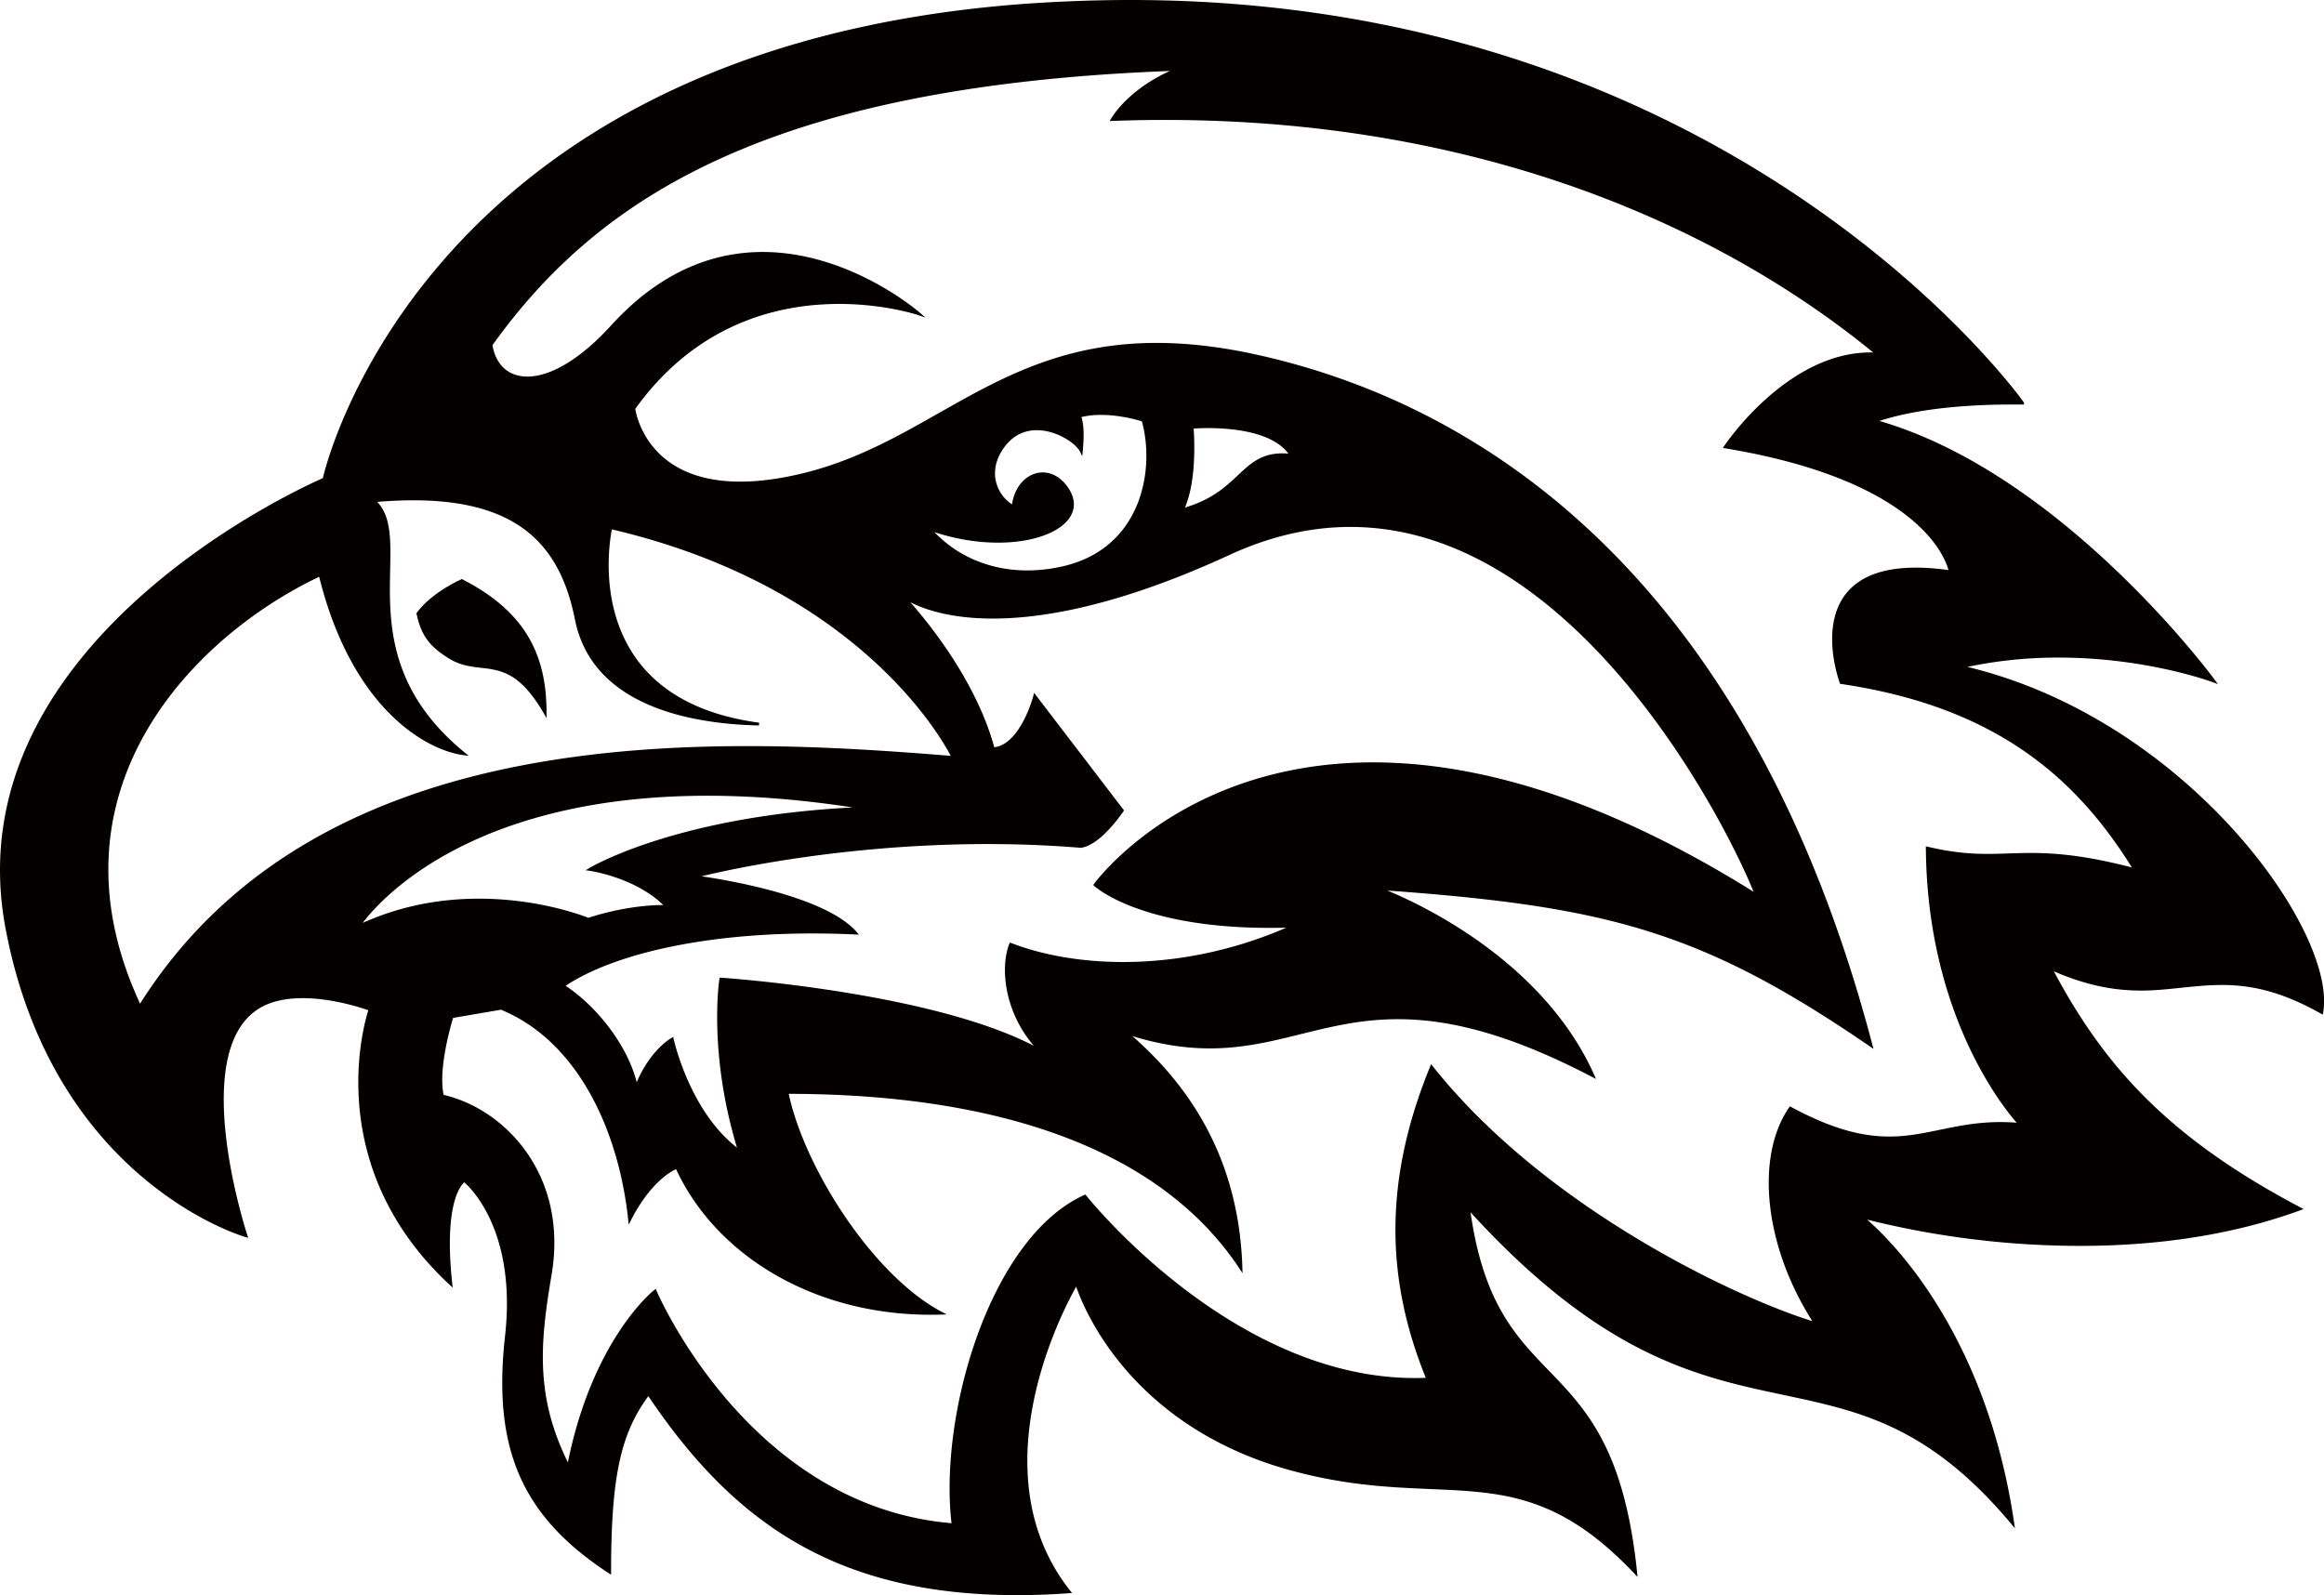 <svg id="eagle" xmlns="http://www.w3.org/2000/svg" viewBox="0 0 828.3 568.6"><title>Eagle319_1c</title><path d="M-256.5-83.3s-10.7,4.6-16.2,12.2c1.6,7.2,3.9,11.3,11.4,16,12,7.6,21.4-3.4,35,21.4C-225.9-54.6-232.5-71.1-256.5-83.3Z" transform="translate(421.1 289.7)" style="fill:#050000"/><path d="M370.8,60.9c9.9,0,20.9,2,35.6,10.3C411.5,42.4,357.1-34.1,277.8-52a157.6,157.6,0,0,1,34.8-3.8c31.9,0,55.4,8.9,55.4,8.9s-54.4-74.2-120.9-92.7c16.2-5.8,38.6-6.4,48.1-6.4h4.6S198.5-289.2-18.2-289.2q-18.5,0-38.2,1.4c-216.3,16.2-249.2,168.9-249.2,168.9s-132.7,56.3-113,160.2c17.1,90.2,85.2,109.5,85.2,109.5s-21.9-66.1,4.8-81.7c4.5-2.6,9.9-3.5,15.4-3.5,12.1,0,24,4.5,24,4.5s-18.9,53.7,28.8,97.9c-3.5-32.3,4.8-36.9,4.8-36.9s19.5,15.2,15,55.5,6.1,64,36.8,84.1c0-34.5,3.5-49.9,13.8-63.6,30.2,45.1,66.6,71.3,131.5,71.3q8.9,0,18.5-.7c-36.2-45.7,2.6-110,2.6-110s14.1,49.6,77.4,66.5c54.6,14.6,80.6-7,121.9,36.8-8.6-83.8-50.1-59.1-59.6-130.1,89.4,98.6,131.1,37.2,194,112.5C285,176.2,242.3,144,242.3,144a313.7,313.7,0,0,0,78.1,9.9c24.5,0,52.1-3.1,78.3-12.7-48.6-25.6-71-51.8-88.9-85.7,13.2,5.9,23.3,7.4,32.4,7.4S361,60.9,370.8,60.9Zm-742,8.3C-407.6-7.9-352.1-63.7-307-84.8-295.3-37-268.5-22.6-255.7-21c-44.1-36-16.8-76.8-32.1-90.2,48-4.3,66.2,12.5,72.1,42.2s39,36.8,65.1,37.4c-67-9-52.8-70-52.8-70,93.8,21.8,122,81.9,122,81.9C-166.9-26.7-307-33.8-371.3,69.2ZM-40.9-115.7c-6.5-9.4-17.9-5-19.1,6.6-6.1-3.4-10.3-12.5-3.4-21.7,9.2-12.2,25.3-3,27.7,1.9.5-5.2.5-9.4-.6-12.5,10.2-2.7,22.6,1.5,22.6,1.5,5,17.9-.2,46.2-28.7,52.6-20.6,4.6-37.4-2.4-47.3-13.8C-59.2-90.3-30.9-101.4-40.9-115.7ZM16.8-92.3C123.6-141.6,195.6,4.9,204.9,29.4,40.7-73.8-30.8,25.7-30.8,25.7s17.6,16.6,70.7,14.7C1.7,57.7-36.9,56.2-60.9,46.9c-3.3,8.3-1.9,25.2,10.6,38C-86.8,64.4-164.2,59.3-164.2,59.3s-4.2,26.5,6.7,61.4c-18.2-13.1-24-40-24-40s-7.8,4.2-12.8,17c-2.9-13.8-14.4-28.5-26.1-36,17.6-12.1,54.7-21.1,104.3-18.8-12.6-14.6-57.6-20.1-57.6-20.1S-110.6,5.9-35.9,12C-29,11.1-21.1-.8-21.1-.8L-52.3-41.6S-57-23.5-67.1-22.8C-75-52.2-99.5-77.4-99.5-77.4S-69.6-52.5,16.8-92.3ZM3.8-137.4s27.6-2.5,35.3,10C21.2-129.5,22.5-114,.3-108,5.5-118.5,3.8-137.4,3.8-137.4ZM-293.3,40.5s41-65.2,181.1-42.1c-66.9,2.5-98.7,21.8-98.7,21.8s17.1,2.4,27.4,13.2c-14.4-.2-27.9,4.6-27.9,4.6S-252.1,21-293.3,40.5ZM265.8,12.6c.5,64.8,33.1,98.5,33.1,98.5-32.1-3-41.6,16-81.9-5.8-12,17.3-9,49.3,9,76.8-26.9-8-96.1-40.1-136.9-91.5C72.2,131.9,73.5,167,87.8,201.9c-68.1,3.2-122.2-65.2-122.2-65.2-33.3,15-51.8,78-47,117.1-73.4-5.8-106.2-83.3-106.2-83.3s-22.1,17.3-30.9,62.6c-12.3-24.2-10.8-43.2-6.5-68.5,6-35.5-16.8-58.8-38.4-63.6-2.4-10.1,3.4-28.3,3.4-28.3l17.5-3c26.8,10.9,42.2,41.8,45.8,75.4,8-15.7,16.8-18.7,16.8-18.7,14.4,31.5,50.5,53.3,94.3,52-24.9-13.1-49.6-52.1-55-78.7,78.7,0,134.6,21.4,161.8,62.7-1.1-36.9-17-63.8-40.9-84C44.2,99.4,54.7,45.7,146.7,93.8,125.7,46.7,70.1,27,70.1,27c81.2,5.7,115.1,14.4,175.7,56C203.2-79.1,111.2-144,27.1-162.7s-107.6,29.4-162.8,42.4-59.5-23.8-59.5-23.8c39.4-55,101.7-33.7,101.7-33.7s-58.5-51.3-109.3,4.3c-22.7,25-40.9,22.1-43.3,6.7C-208.7-219-148-259.9-1.4-265c-10.8,4.2-19.3,11.4-23.3,17.9C98.1-251.6,190-211.4,248-163.5c-31-1.9-54.2,33.1-54.2,33.1C269.2-117.9,274-85.9,274-85.9c-56.9-8.3-38.9,39.5-38.9,39.5,55.6,8.2,84.5,33.8,104.7,66.7C298.9,9.5,294.1,19.3,265.8,12.6Z" transform="translate(421.1 289.7)" style="fill:#050000;stroke:#050000;stroke-miterlimit:10"/></svg>
